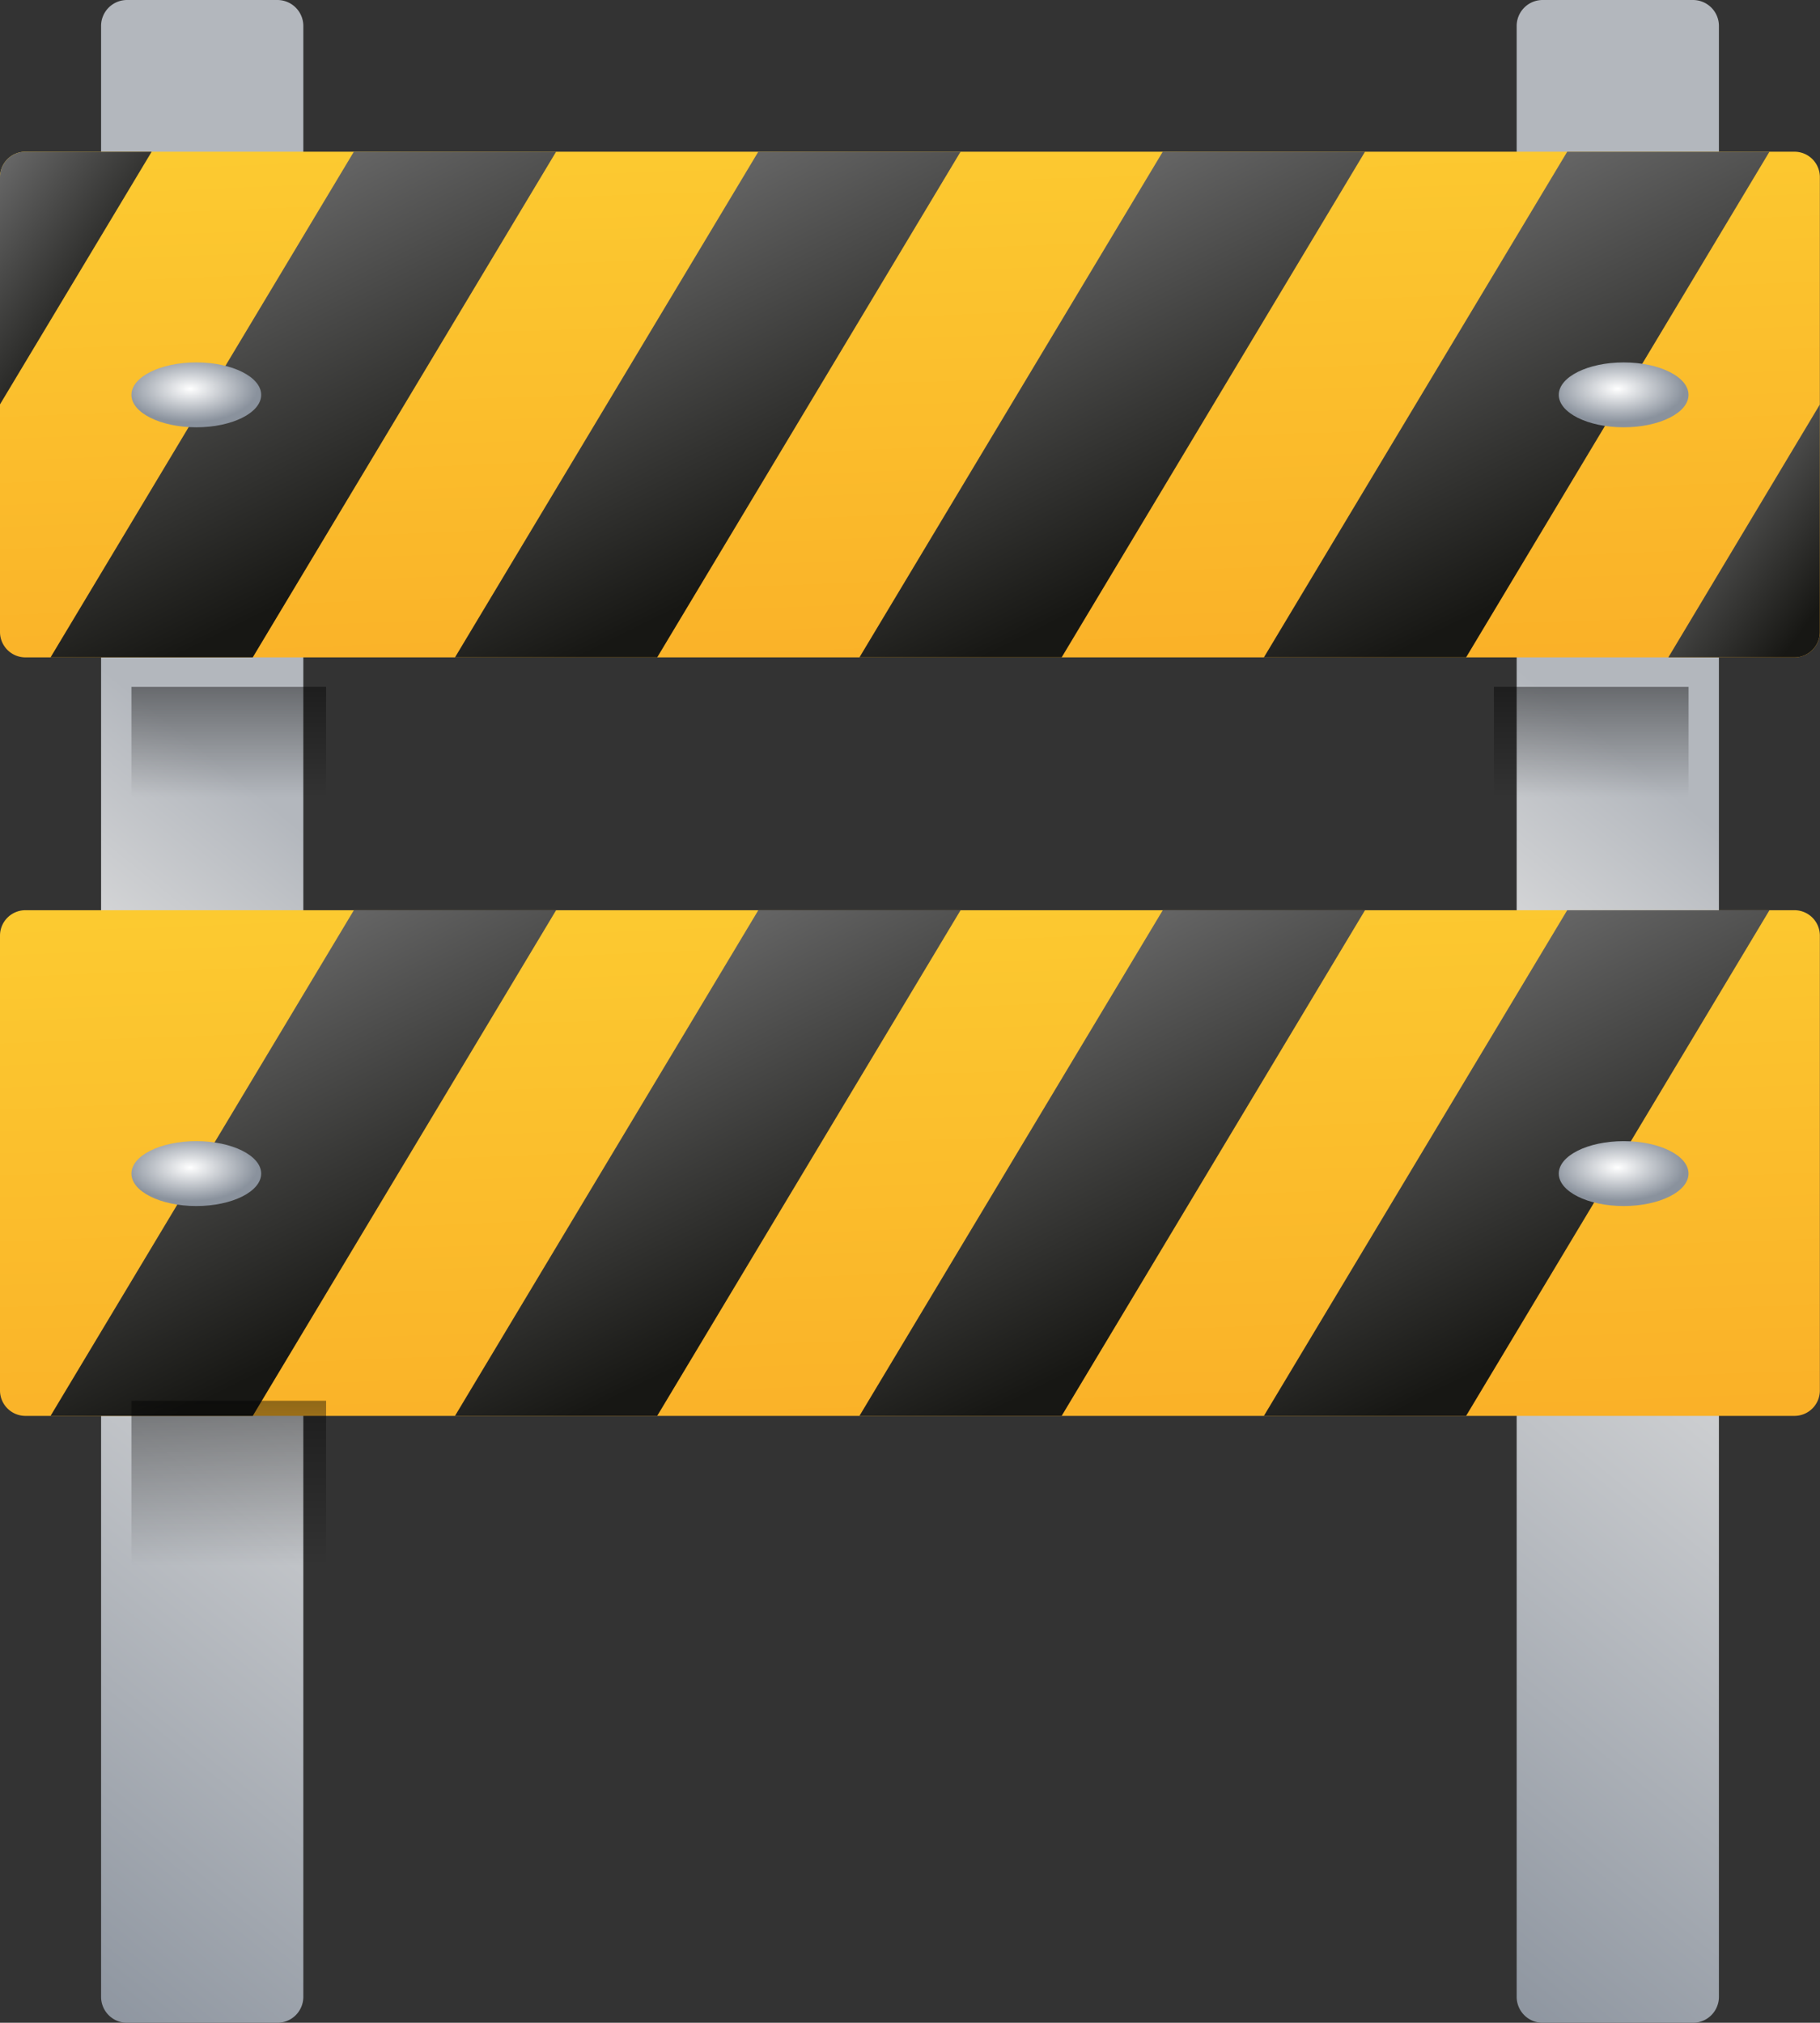 <svg xmlns="http://www.w3.org/2000/svg" xmlns:xlink="http://www.w3.org/1999/xlink" width="42.925" height="47.693" viewBox="0 0 42.925 47.693">
  <rect x="0" y="0" width="42.925" height="47.693" fill="#333333" stroke="none"/>
  <defs>
    <linearGradient id="linear-gradient" x1="0.512" y1="0.355" x2="0.453" y2="1.07" gradientUnits="objectBoundingBox">
      <stop offset="0.019" stop-color="#b3b7bd"/>
      <stop offset="0.261" stop-color="#e0e0e0"/>
      <stop offset="1" stop-color="#8a929d"/>
    </linearGradient>
    <linearGradient id="linear-gradient-3" x1="0.345" y1="-0.628" x2="0.626" y2="1.414" gradientUnits="objectBoundingBox">
      <stop offset="0" stop-color="#fdd835"/>
      <stop offset="1" stop-color="#f9a825"/>
    </linearGradient>
    <linearGradient id="linear-gradient-4" x1="0.317" y1="0.13" x2="0.649" y2="0.8" gradientUnits="objectBoundingBox">
      <stop offset="0" stop-color="#666"/>
      <stop offset="0.999" stop-color="#171714"/>
    </linearGradient>
    <linearGradient id="linear-gradient-5" x1="0.26" y1="0.209" x2="0.85" y2="0.924" xlink:href="#linear-gradient-4"/>
    <linearGradient id="linear-gradient-7" x1="0.088" y1="0.001" x2="0.679" y2="0.716" xlink:href="#linear-gradient-4"/>
    <linearGradient id="linear-gradient-17" x1="0.5" y1="0.861" x2="0.5" y2="-0.957" gradientUnits="objectBoundingBox">
      <stop offset="0.007" stop-opacity="0"/>
      <stop offset="0.893" stop-opacity="0.8"/>
    </linearGradient>
    <linearGradient id="linear-gradient-18" y1="0.861" y2="-0.957" xlink:href="#linear-gradient-17"/>
    <radialGradient id="radial-gradient" cx="0.453" cy="0.407" r="0.516" gradientUnits="objectBoundingBox">
      <stop offset="0" stop-color="#fff"/>
      <stop offset="1" stop-color="#8a929d"/>
    </radialGradient>
  </defs>
  <g id="icons8_construction" transform="translate(-0.001 0)">
    <path id="Path_3456" data-name="Path 3456" d="M12.158,51.693H8.612A.612.612,0,0,1,8,51.081V4.612A.612.612,0,0,1,8.612,4h3.546a.612.612,0,0,1,.612.612V51.081A.612.612,0,0,1,12.158,51.693Z" transform="translate(-5.615 -4)" fill="url(#linear-gradient)"/>
    <path id="Path_3457" data-name="Path 3457" d="M40.158,51.693H36.612A.612.612,0,0,1,36,51.081V4.612A.612.612,0,0,1,36.612,4h3.546a.612.612,0,0,1,.612.612V51.081A.612.612,0,0,1,40.158,51.693Z" transform="translate(-0.228 -4)" fill="url(#linear-gradient)"/>
    <path id="Path_3458" data-name="Path 3458" d="M48.321,18.923H6.6a.6.6,0,0,1-.6-.6V7.6A.6.6,0,0,1,6.6,7H48.322a.6.6,0,0,1,.6.6V18.32A.6.6,0,0,1,48.321,18.923Z" transform="translate(-5.999 -3.423)" fill="url(#linear-gradient-3)"/>
    <path id="Path_3459" data-name="Path 3459" d="M31,18.923h4.769L42.924,7H38.154Z" transform="translate(-1.19 -3.423)" fill="url(#linear-gradient-4)"/>
    <path id="Path_3460" data-name="Path 3460" d="M39,17.962h2.973a.6.6,0,0,0,.6-.6V12Z" transform="translate(0.349 -2.462)" fill="url(#linear-gradient-5)"/>
    <path id="Path_3461" data-name="Path 3461" d="M23,18.923h4.769L34.924,7H30.154Z" transform="translate(-2.729 -3.423)" fill="url(#linear-gradient-4)"/>
    <path id="Path_3462" data-name="Path 3462" d="M6,7.6v5.357L9.577,7H6.6A.6.6,0,0,0,6,7.6Z" transform="translate(-5.999 -3.423)" fill="url(#linear-gradient-7)"/>
    <path id="Path_3463" data-name="Path 3463" d="M15,18.923h4.769L26.924,7H22.154Z" transform="translate(-4.268 -3.423)" fill="url(#linear-gradient-4)"/>
    <path id="Path_3464" data-name="Path 3464" d="M7,18.923h4.769L18.924,7H14.154Z" transform="translate(-5.807 -3.423)" fill="url(#linear-gradient-4)"/>
    <path id="Path_3465" data-name="Path 3465" d="M48.321,33.923H6.6a.6.6,0,0,1-.6-.6V22.6a.6.6,0,0,1,.6-.6H48.322a.6.6,0,0,1,.6.6V33.32A.6.6,0,0,1,48.321,33.923Z" transform="translate(-5.999 -0.539)" fill="url(#linear-gradient-3)"/>
    <path id="Path_3466" data-name="Path 3466" d="M31,33.923h4.769L42.924,22H38.154Z" transform="translate(-1.19 -0.539)" fill="url(#linear-gradient-4)"/>
    <path id="Path_3467" data-name="Path 3467" d="M39,32.962h2.973a.6.6,0,0,0,.6-.6V27Z" transform="translate(0.349 0.423)" fill="url(#linear-gradient-5)"/>
    <path id="Path_3468" data-name="Path 3468" d="M23,33.923h4.769L34.924,22H30.154Z" transform="translate(-2.729 -0.539)" fill="url(#linear-gradient-4)"/>
    <path id="Path_3469" data-name="Path 3469" d="M6,22.6v5.357L9.577,22H6.6A.6.6,0,0,0,6,22.6Z" transform="translate(-5.999 -0.539)" fill="url(#linear-gradient-7)"/>
    <path id="Path_3470" data-name="Path 3470" d="M15,33.923h4.769L26.924,22H22.154Z" transform="translate(-4.268 -0.539)" fill="url(#linear-gradient-4)"/>
    <path id="Path_3471" data-name="Path 3471" d="M7,33.923h4.769L18.924,22H14.154Z" transform="translate(-5.807 -0.539)" fill="url(#linear-gradient-4)"/>
    <rect id="Rectangle_762" data-name="Rectangle 762" width="4.591" height="3.06" transform="translate(3.101 16.195)" fill="url(#linear-gradient-17)"/>
    <rect id="Rectangle_763" data-name="Rectangle 763" width="4.591" height="4.59" transform="translate(3.101 33.027)" fill="url(#linear-gradient-18)"/>
    <rect id="Rectangle_764" data-name="Rectangle 764" width="4.591" height="3.06" transform="translate(35.235 16.195)" fill="url(#linear-gradient-17)"/>
    <rect id="Rectangle_765" data-name="Rectangle 765" width="4.591" height="4.59" transform="translate(35.235 33.027)" fill="url(#linear-gradient-18)"/>
    <ellipse id="Ellipse_126" data-name="Ellipse 126" cx="1.53" cy="0.765" rx="1.53" ry="0.765" transform="translate(3.101 8.545)" fill="url(#radial-gradient)"/>
    <ellipse id="Ellipse_127" data-name="Ellipse 127" cx="1.53" cy="0.765" rx="1.53" ry="0.765" transform="translate(3.101 26.906)" fill="url(#radial-gradient)"/>
    <ellipse id="Ellipse_128" data-name="Ellipse 128" cx="1.53" cy="0.765" rx="1.53" ry="0.765" transform="translate(36.765 8.545)" fill="url(#radial-gradient)"/>
    <ellipse id="Ellipse_129" data-name="Ellipse 129" cx="1.53" cy="0.765" rx="1.53" ry="0.765" transform="translate(36.765 26.906)" fill="url(#radial-gradient)"/>
  </g>
</svg>

